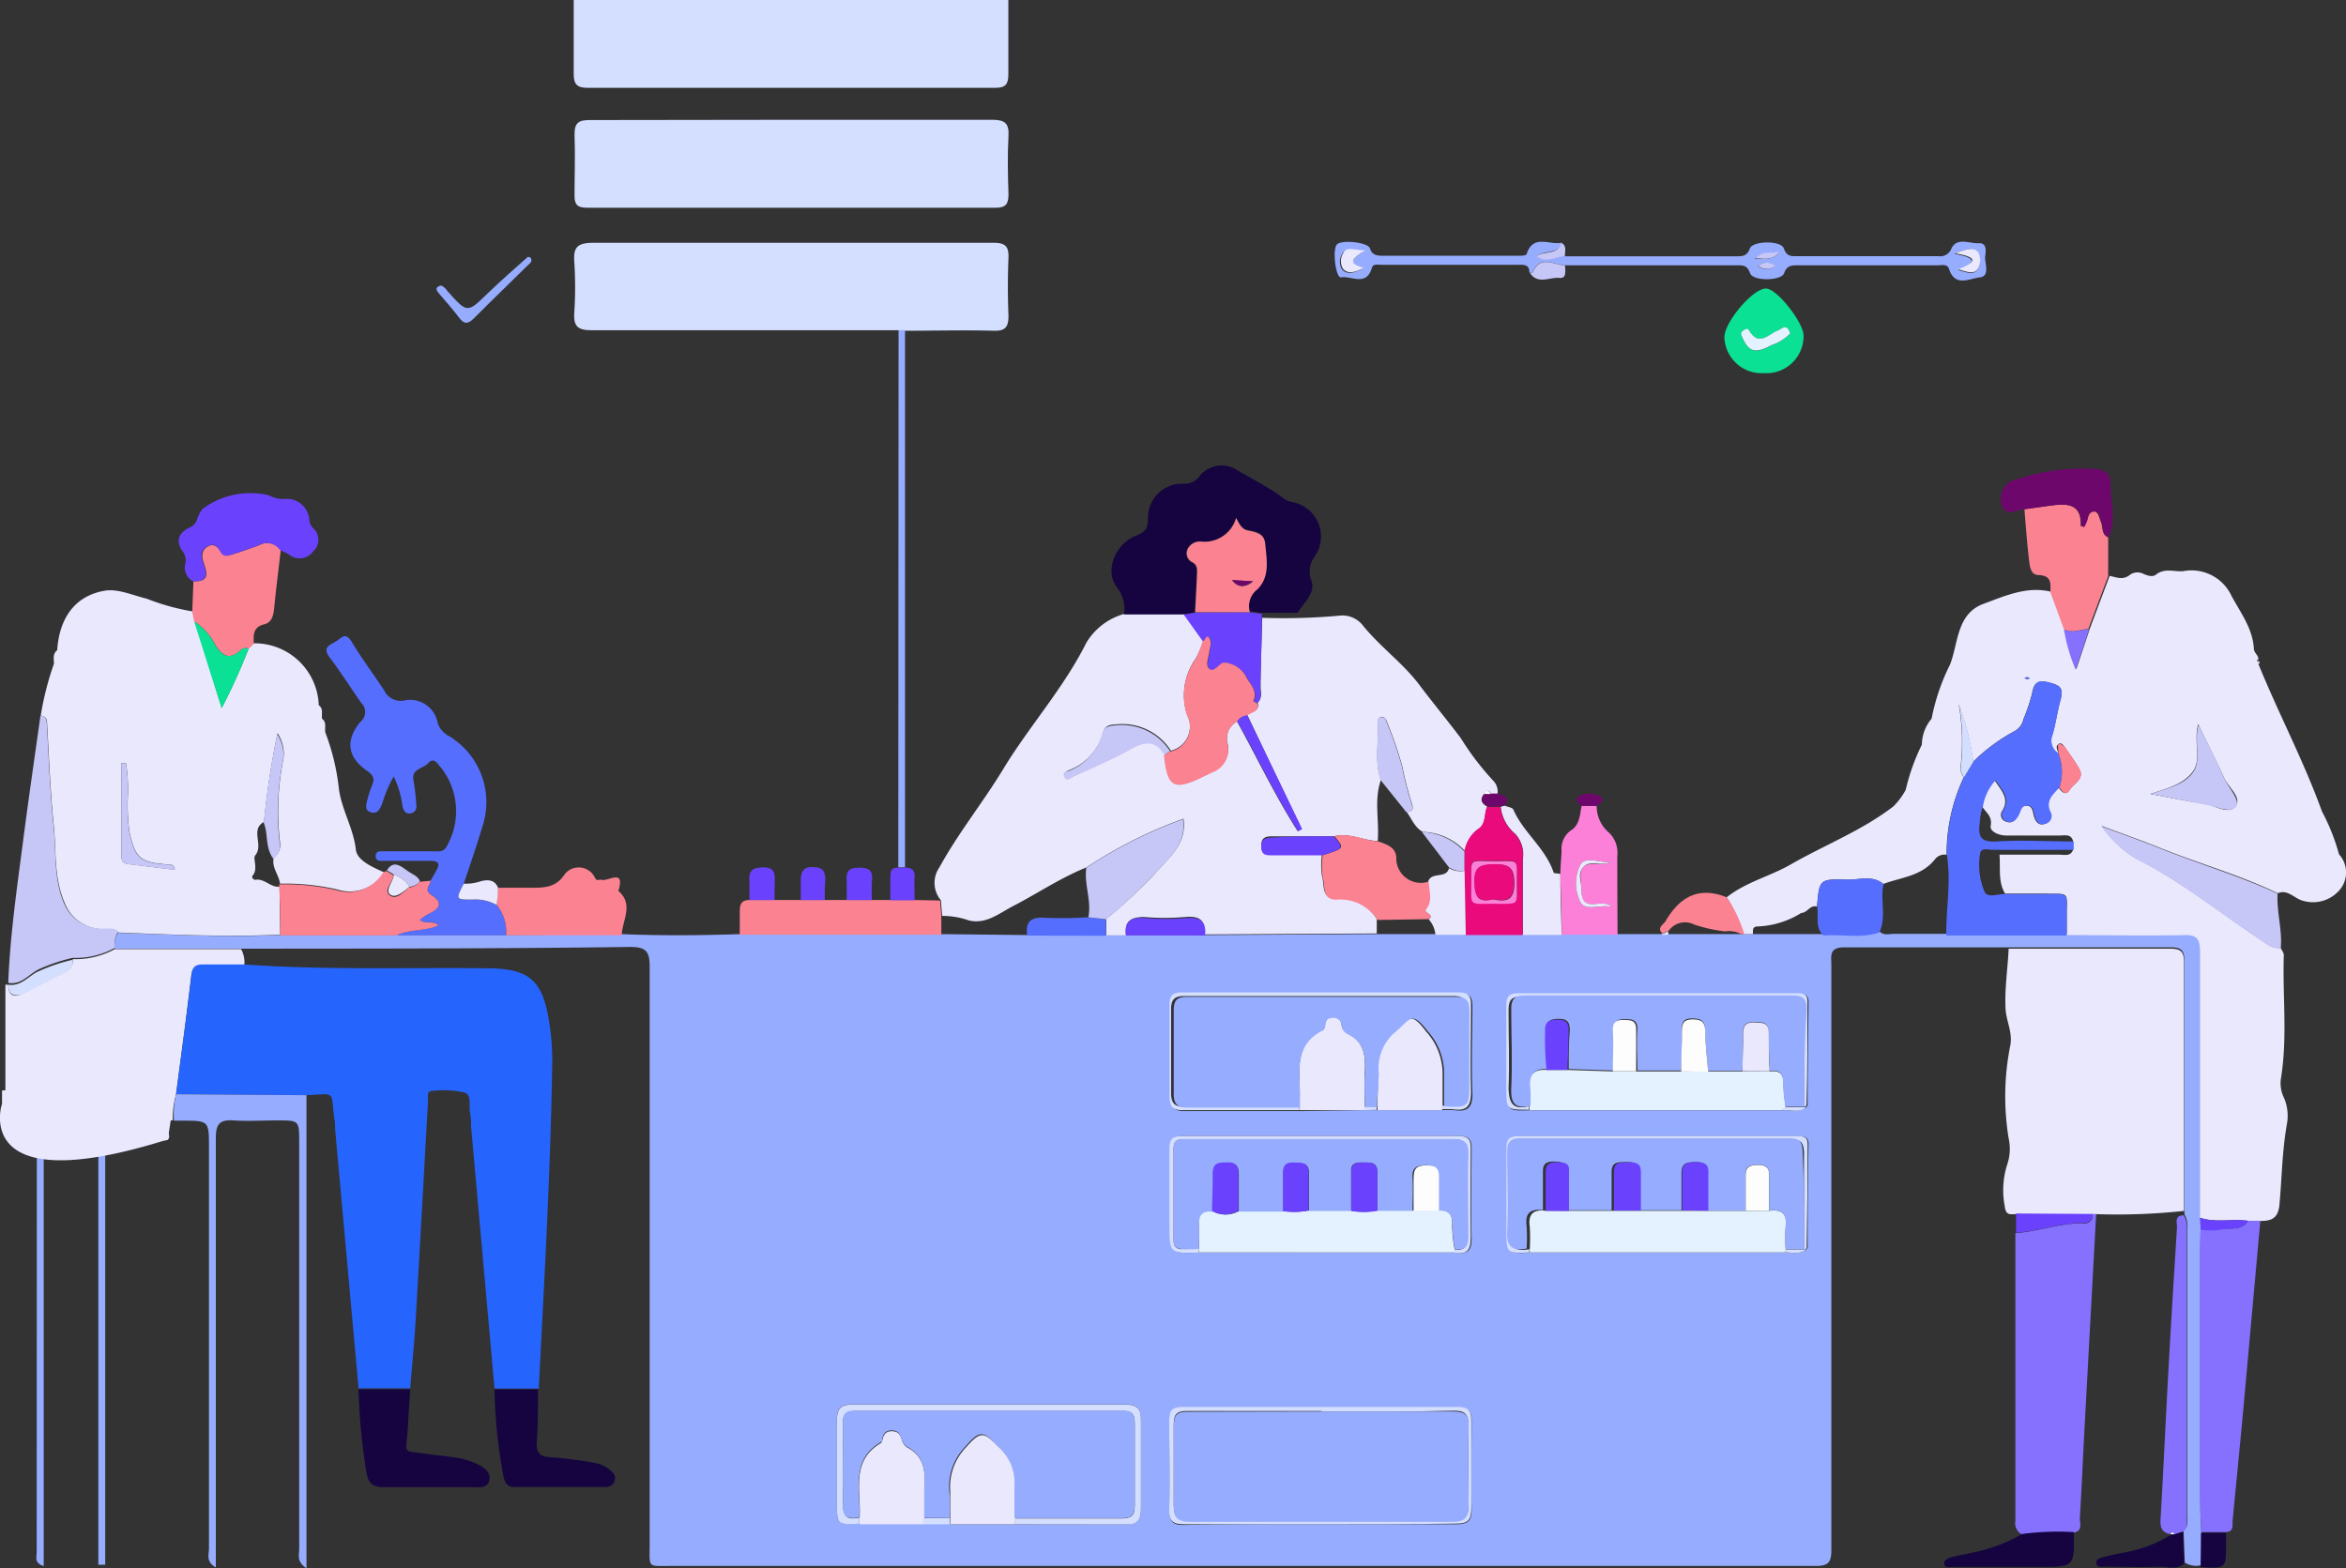 <svg xmlns="http://www.w3.org/2000/svg" viewBox="0 0 173.91 116.26"><rect x="0" y="0" width="173.91" height="116.26" fill="#333333" stroke="none"/><defs><style>.cls-1{fill:#d4defe;}.cls-2{fill:#eae8fd;}.cls-3{fill:#96acfe;}.cls-4{fill:#2664fe;}.cls-5{fill:#8571fe;}.cls-6{fill:#15043f;}.cls-7{fill:#556efe;}.cls-8{fill:#c6c6f7;}.cls-9{fill:#fb8291;}.cls-10{fill:#6a42fe;}.cls-11{fill:#fd80d8;}.cls-12{fill:#0be195;}.cls-13{fill:#6e076c;}.cls-14{fill:#e3f2fe;}.cls-15{fill:#ea0a7b;}.cls-16{fill:#fdfdfe;}</style></defs><title>Ativo 21</title><g id="Camada_2" data-name="Camada 2"><g id="Camada_6" data-name="Camada 6"><path class="cls-1" d="M74.75,0c0,1.84,0,3.67,0,5.51,0,.7-.19,1-.94,1H43.53c-.75,0-1-.28-1-1,0-1.84,0-3.67,0-5.51Z"/><path class="cls-2" d="M12.81,83.05a.45.45,0,0,0-.42.68c.44,1-.18.83-.75.75-1.17-.17-2.33.31-3.52.11-.08,0-.21.22-.32.33H7.29a4.54,4.54,0,0,0-4,0l-.51,0a1,1,0,0,0-1.26-.4c-1,.24-.94-.32-.87-1a4.22,4.22,0,0,0,.19-1.62.46.46,0,0,0-.44-.32V73H.61c0,.78.42,1,1.06.65,1.07-.51,2.11-1.1,3.19-1.61a.87.87,0,0,0,.53-.94,6,6,0,0,0,3.12-.74l9.36,0a2,2,0,0,1,.24,1.19c-1,0-2,0-3,0-.57,0-.85.11-.93.75-.35,3-.75,5.92-1.14,8.87A6.28,6.28,0,0,0,12.81,83.05Z"/><path class="cls-3" d="M17.87,70.33l-9.36,0a1.75,1.75,0,0,1,.24-1.18c4,.14,8,.34,12,.16l8.63,0h8.12l8.57-.06c2.92.12,5.83.1,8.75,0H69.73l6.42.07H82l1.47,0h5.86l12.79-.07h13.64l4.15,0,3.29,0,.52,0h5.35l.2,0,.69,0,5.21,0c1.38-.11,2.78.24,4.14-.22.32.35.74.2,1.11.2,1.3,0,2.6,0,3.9,0h8.92c2.91,0,5.83,0,8.74,0,.94,0,1.13.34,1.13,1.19,0,6.59,0,13.17,0,19.76l.06.89c0,.51-.06,1-.06,1.55q0,9,0,18.06c0,1,0,1.9.08,2.86s0,1.66,0,2.49a1.6,1.6,0,0,1-1.23-.19l-.09-2.38c.39-.3.27-.73.27-1.11,0-7.06,0-14.13,0-21.19a1.88,1.88,0,0,0-.21-1.16l0-.33c0-6.15,0-12.3,0-18.44,0-.79-.25-1-1-1-4,0-8,0-12,0s-8.15,0-12.23,0c-1.14,0-.94.68-.94,1.34q0,17.68,0,35.38c0,2.68,0,5.36,0,8,0,.9-.27,1.14-1.16,1.14-7,0-13.91,0-20.87,0h-64c-1.77,0-1.57.18-1.57-1.63q0-21.4,0-42.82c0-1.16-.32-1.44-1.47-1.44C37.06,70.33,27.46,70.32,17.87,70.33Zm116,22.35c0-.07.13-.13.13-.2q0-3.83.07-7.66c0-.58-.4-.59-.83-.59-6.87,0-13.74,0-20.61,0-.69,0-.9.25-.89.91,0,2,0,4.08,0,6.11,0,1.68,0,1.68,1.7,1.61h18.94C132.84,92.84,133.36,93,133.82,92.68Zm0-10.56c0-.07.13-.13.13-.19,0-2.56.05-5.11.07-7.67,0-.58-.41-.59-.83-.59-6.87,0-13.74,0-20.61,0-.68,0-.9.25-.89.91,0,2,0,4.08,0,6.11,0,1.67,0,1.67,1.69,1.62H132.1C132.68,82.26,133.28,82.51,133.82,82.12Zm-32.68.18h5.76a7.77,7.77,0,0,1,.84,0c1,.16,1.4-.21,1.36-1.3-.09-2.12,0-4.24,0-6.36,0-.67-.13-1-.91-1q-10.26,0-20.52,0c-.66,0-.92.2-.92.89,0,2.28,0,4.56,0,6.84,0,.76.28,1,1,1,2.87,0,5.75,0,8.63,0ZM70.44,113h4.77c2.76,0,5.51,0,8.26,0,.86,0,1.12-.33,1.11-1.14,0-2.19,0-4.39,0-6.58,0-.79-.23-1.16-1.09-1.16q-10.17,0-20.35,0c-.85,0-1.12.34-1.1,1.15,0,2,0,4.07,0,6.1,0,1.66,0,1.66,1.67,1.58h6.72Zm37.42-20.15c.92.19,1.26-.14,1.23-1.13-.07-2.19,0-4.38,0-6.58,0-.64-.18-.92-.88-.92q-10.29,0-20.58,0c-.69,0-.89.26-.88.92,0,1.87,0,3.75,0,5.62,0,2.17,0,2.17,2.17,2.1ZM97.87,113c3.36,0,6.72,0,10.08,0,.92,0,1.16-.29,1.14-1.17-.06-2.16,0-4.32,0-6.48,0-.76-.2-1-1-1q-10.2,0-20.4,0c-.74,0-1,.26-1,1,0,2.2.06,4.4,0,6.59,0,1,.35,1.13,1.2,1.11C91.24,113,94.56,113,97.87,113Z"/><path class="cls-2" d="M163.08,90.27c0-6.59,0-13.17,0-19.76,0-.85-.19-1.21-1.13-1.19-2.91.06-5.83,0-8.74,0,0-.48,0-1,0-1.44,0-1.8.25-1.61-1.57-1.63l-3,0c-.54-.89-.33-1.89-.42-2.89h4.46c.37,0,.82.15,1-.37v-.63c-.15-.56-.61-.42-1-.42-1.32,0-2.63,0-3.94,0-.6,0-1.25-.31-1.17-.72.14-.74-.39-1-.63-1.44a3.72,3.72,0,0,1,.93-1.92c.5.77,1.14,1.36.53,2.29a.52.52,0,0,0,.34.77c.42.15.65-.1.84-.45s.2-.77.67-.74.43.5.54.83.32.67.77.52a.59.59,0,0,0,.4-.86c-.41-.86.16-1.31.65-1.83.22.33.54.63.82.16s1.15-.79.68-1.59c-.3-.52-.65-1-1-1.5-.13-.19-.31-.48-.54-.28s0,.44,0,.68a1.12,1.12,0,0,1-.44-1.35c.26-.83.36-1.71.59-2.55s.15-1.11-.71-1.33-1.21-.15-1.37.76A12.72,12.72,0,0,1,150,53.3a1.33,1.33,0,0,1-.68.91,13.26,13.26,0,0,0-3.05,2.26,19.36,19.36,0,0,0-1.07-4.27,16,16,0,0,1,.12,4.79c0,.22.16.44.24.66a13.29,13.29,0,0,0-1.26,5.72.88.88,0,0,0-.85.32c-1,1.27-2.5,1.34-3.84,1.84-.84-.69-1.83-.28-2.74-.32-2-.06-2,0-2.18,2-.51-.16-.71.47-1.16.47l-.1-.05.1.05a6.57,6.57,0,0,1-3.2,1c-.48,0-.36.31-.39.57l-.69,0A10.47,10.47,0,0,0,128,66.52c1.42-1.13,3.2-1.55,4.72-2.42,2.54-1.46,5.3-2.52,7.64-4.32a5.39,5.39,0,0,0,.91-1.22l.1,0-.1,0a15.47,15.47,0,0,1,1.2-3.36l.1,0-.1,0a3,3,0,0,1,.72-1.92l.1,0-.1,0a15.52,15.52,0,0,1,1.36-4c.63-1.57.47-3.78,2.5-4.52,1.6-.59,3.22-1.33,5-.89l1,2.73a13.06,13.06,0,0,0,.87,3l1-3,1.47-3.91c.53.11,1,.36,1.56-.12a1,1,0,0,1,1,0c.3.11.64.24.91,0,.65-.48,1.35-.16,2-.23a3.27,3.27,0,0,1,3.57,1.85c.67,1.24,1.56,2.4,1.65,3.88,0,.36.39.51.32.85h0s-.1,0-.09.06a1.42,1.42,0,0,0,.08.18h0c1.5,3.7,3.38,7.23,4.74,11a15,15,0,0,1,1.26,3.17l-.06.1.06-.1a2,2,0,0,1,0,2.7,2.6,2.6,0,0,1-2.69.74c-.62-.16-1.11-.87-1.85-.55-2.76-1.34-5.72-2.16-8.56-3.3-1.48-.6-3-1.13-4.49-1.69a8.37,8.37,0,0,0,2.49,2.38c3.46,1.72,6.41,4.17,9.61,6.26a1.7,1.7,0,0,0,1.18.42c.07.17.23.35.22.52-.1,3,.28,6-.2,9.06a2.42,2.42,0,0,0,.16,1.4,3.35,3.35,0,0,1,.28,2c-.36,2-.38,4-.56,6-.08,1-.55,1.26-1.41,1.24h-.9C165.47,90.33,164.25,90.67,163.08,90.27ZM159.4,58.86c1.34.25,2.67.52,4,.73.79.12,1.82.83,2.32.19s-.51-1.39-.84-2.1c-.58-1.27-1.22-2.51-1.93-4-.36,1.35.3,2.65-.44,3.58S160.59,58.46,159.4,58.86Zm-8.93-8.57a.88.88,0,0,0-.2-.09.82.82,0,0,0-.19.06.66.66,0,0,0,.19.09A1.08,1.08,0,0,0,150.47,50.29Z"/><path class="cls-2" d="M83.47,69.34l-1.47,0c0-.4,0-.8,0-1.21a37.85,37.85,0,0,0,3.53-3.27c1-1.19,2.49-2.24,2.2-4.16l.1-.1-.11.1a33.44,33.44,0,0,0-7.17,3.6c-1.9.76-3.6,1.91-5.41,2.85-1.06.54-2,1.38-3.3,1.09a5.91,5.91,0,0,0-2-.34l-.09-1.16a2,2,0,0,1-.11-2.44c1.39-2.54,3.22-4.8,4.72-7.27,1.94-3.2,4.48-6,6.17-9.38a4.77,4.77,0,0,1,2.85-2.15l4.4,0,1.43,2a8.9,8.9,0,0,1-.56,1.31,4.64,4.64,0,0,0-.64,4.2,1.85,1.85,0,0,1-1.21,2.64,4.26,4.26,0,0,0-4.14-1.94c-.45,0-.78.14-.89.62a4.12,4.12,0,0,1-2.41,2.72c-.21.11-.52.15-.41.46s.48.12.68,0c1.38-.63,2.77-1.22,4.09-1.95,1-.57,1.9-.9,2.65.33.24,2.33.73,2.64,2.71,1.7l.86-.42A1.78,1.78,0,0,0,91,55.12a1.43,1.43,0,0,1,.7-1.64c1.5,2.72,2.83,5.53,4.5,8.14l.3-.16L92.46,53c.3-.27.94-.25.77-.91.38-.35.21-.82.22-1.23,0-1.68.08-3.37.12-5.06a45.59,45.59,0,0,0,5.72-.16,1.92,1.92,0,0,1,1.71.69c1.31,1.64,3.07,2.87,4.29,4.54,1,1.32,2,2.53,3,3.85a20.32,20.32,0,0,0,2.39,3.14,1.16,1.16,0,0,1,.33,1h-.47c-.18-.33-.35-.29-.52,0-.35.41-.19.71.23.94-.24.53-.07,1.29-.63,1.63a2.52,2.52,0,0,0-1,1.68,4.43,4.43,0,0,0-3.15-1.44c-.59-.32-.81-.95-1.18-1.46.57-.07.45-.4.33-.78a24.3,24.3,0,0,1-.67-2.64,29.94,29.94,0,0,0-1.13-3.26c-.07-.2-.18-.39-.39-.39s-.31.22-.29.42c.1,1.42-.27,2.86.23,4.26-.53,1.49-.11,3-.24,4.53C101,62.3,100,61.71,98.87,62c-1.51,0-3,0-4.55,0-.51,0-.83.09-.82.72s.36.6.79.6c1.24,0,2.48,0,3.71,0a5.57,5.57,0,0,0,0,1.64c.21.6-.09,1.63,1,1.66a3.23,3.23,0,0,1,3.06,1.5v1.08l-12.79.07c.12-1.06-.36-1.38-1.39-1.29a17.83,17.83,0,0,1-3.1,0C83.82,68,83.34,68.29,83.47,69.34Z"/><path class="cls-4" d="M13.06,81.12c.39-3,.79-5.91,1.14-8.87.08-.64.36-.77.93-.75,1,0,2,0,3,0,5.94.42,11.9.22,17.85.28,3.29,0,4.26.86,4.75,4.11a17.86,17.86,0,0,1,.21,2.74c-.12,8.11-.59,16.21-1,24.31H36.66L34.92,83.5a4.94,4.94,0,0,0-.07-1c-.13-.52.16-1.33-.43-1.51a7.19,7.19,0,0,0-2.37-.12c-.46,0-.3.49-.32.77-.31,5.43-.6,10.85-.92,16.28-.1,1.67-.27,3.33-.4,5H26.58L24.84,83.68c0-.24,0-.48-.05-.72-.3-2.11.21-1.88-2.07-1.77Z"/><path class="cls-2" d="M20.77,69.29c-4,.18-8,0-12-.16-.27-.34-.65-.24-1-.25a3.06,3.06,0,0,1-3-2C4,65.06,4.17,63.17,4,61.33c-.27-2.56-.36-5.14-.51-7.71,0-.32-.12-.54-.47-.57A22.1,22.1,0,0,1,4,49.2l.1,0-.1,0c0-.33-.12-.71.24-1l.1,0-.1,0c.16-2.35,1.28-4,3.47-4.4,1-.19,2.11.33,3.16.58a16.76,16.76,0,0,0,3.43.95c.05.23.09.46.14.69l2,6.45a44.33,44.33,0,0,0,2-4.42l.37-.36a4.76,4.76,0,0,1,4.82,4.59l-.06.1.06-.1c.35.25.2.63.24,1l-.06.1.06-.1c.35.25.2.63.24,1l-.06.1.06-.1a16.83,16.83,0,0,1,1,4.08h0c.17,1.6,1.09,3,1.27,4.63.09.8,1.24,1.3,2.1,1.68A3,3,0,0,1,25,65.94a17.2,17.2,0,0,0-4.24-.43c-.08-.65-.63-1.19-.47-1.91a1.21,1.21,0,0,0,.47-1.15,19.68,19.68,0,0,1,.21-6,2.66,2.66,0,0,0-.4-2.09,63,63,0,0,0-1,6.57c-1.05.57,0,1.72-.65,2.48-.2.23.24,1-.19,1.5-.11.12.05.34.22.31.68-.1,1.11.59,1.77.51ZM9.34,56.57H9v6.9c0,.32.12.54.47.58l3.49.43c-.09-.48-.38-.38-.59-.4-2-.17-2.32-.45-2.77-2.38a14.85,14.85,0,0,1-.13-2.49A12.34,12.34,0,0,0,9.34,56.57Z"/><path class="cls-2" d="M148.9,70.33c4,0,8,0,12,0,.78,0,1,.24,1,1,0,6.14,0,12.29,0,18.44a46.81,46.81,0,0,1-6.48.24l-.26,0-5.74,0c-.41,0-.73.12-.81-.61a6.21,6.21,0,0,1,.21-3.14,3.61,3.61,0,0,0,.08-1.88,19.28,19.28,0,0,1,.12-6.86c.2-1-.32-1.85-.35-2.79C148.6,73.25,148.84,71.8,148.9,70.33Z"/><path class="cls-1" d="M58.8,8.88c4.91,0,9.83,0,14.74,0,.93,0,1.28.24,1.22,1.21-.08,1.43-.05,2.88,0,4.31,0,.71-.19,1-.94,1q-15.15,0-30.32,0c-.66,0-.92-.21-.91-.9,0-1.51.06-3,0-4.55,0-.89.35-1.05,1.13-1.05C48.74,8.9,53.77,8.88,58.8,8.88Z"/><path class="cls-1" d="M66.61,24.48c-7.59,0-15.18,0-22.77,0-1,0-1.33-.28-1.27-1.28a28.79,28.79,0,0,0,0-3.83C42.5,18.31,42.82,18,44,18,51,18,58,18,65.05,18c2.87,0,5.75,0,8.62,0,.85,0,1.12.27,1.09,1.1-.06,1.44-.06,2.88,0,4.31,0,.83-.23,1.13-1.08,1.11-2.2-.06-4.4,0-6.59,0Z"/><path class="cls-5" d="M155.13,90l.26,0-.9,16.56c-.1,2-.19,4-.31,6,0,.38.23.93-.45,1.06a20.35,20.35,0,0,0-3.82.14.92.92,0,0,1-.51-1q0-10.67,0-21.34c1.7-.12,3.32-.75,5-.73A.61.61,0,0,0,155.13,90Z"/><path class="cls-6" d="M87.72,45.55l-4.4,0a2.53,2.53,0,0,0-.52-2c-.92-1.2-.18-3.18,1.41-3.84.65-.26.88-.5.89-1.22a2.53,2.53,0,0,1,2.66-2.63,1.39,1.39,0,0,0,1.12-.5,2.09,2.09,0,0,1,2.6-.64c1.18.7,2.41,1.31,3.53,2.11a1.63,1.63,0,0,0,.67.37,2.6,2.6,0,0,1,1.82,4A1.86,1.86,0,0,0,97.2,43c.38.94-.54,1.65-1,2.43h0l-2.66,0-.89-.12a1.58,1.58,0,0,1,.53-1.65c1-.93.7-2.2.59-3.39-.08-.85-.75-.89-1.36-1-.37-.1-.56-.45-.79-.91A2.44,2.44,0,0,1,89,40.15a1,1,0,0,0-1,.55.74.74,0,0,0,.38,1c.39.24.32.59.31.95,0,.91-.09,1.82-.14,2.74Z"/><path class="cls-7" d="M37.52,69.33H29.4c1-.47,2.09-.28,3.1-.74-.4-.44-.95,0-1.38-.41a5.06,5.06,0,0,1,.62-.43c.81-.34,1.16-.83.26-1.4-.63-.4-.05-.72-.08-1.07.16-.27.32-.55.47-.83.26-.49,0-.63-.44-.63-1.15,0-2.31,0-3.47,0-.28,0-.62.05-.63-.35s.35-.36.62-.36h3.72c.3,0,.61.07.86-.26a5.22,5.22,0,0,0-.35-5.93c-.24-.25-.51-.83-.94-.36s-1.31.41-1.1,1.35a14.91,14.91,0,0,1,.2,1.78.51.51,0,0,1-.45.61c-.34.05-.47-.19-.57-.49a7.2,7.2,0,0,0-.65-2.25,9.16,9.16,0,0,0-.85,2c-.16.36-.32.81-.84.66s-.34-.62-.25-1a8.83,8.83,0,0,1,.33-1c.21-.48.1-.75-.36-1.07-1.46-1-1.65-2.26-.5-3.64a.93.93,0,0,0,.06-1.4C26,51,25.26,49.82,24.44,48.74c-.48-.64-.18-.85.36-1.13s.77-.85,1.29,0c.74,1.23,1.61,2.38,2.4,3.59a1.35,1.35,0,0,0,1.44.74,2.07,2.07,0,0,1,2.52,1.68,1.7,1.7,0,0,0,.82.94,5.72,5.72,0,0,1,2.48,6.75c-.42,1.42-.91,2.81-1.37,4.21-.61,1.17-.61,1.19.65,1.18a3.19,3.19,0,0,1,1.79.4A3.18,3.18,0,0,1,37.52,69.33Z"/><path class="cls-5" d="M166.66,90.5h.9q-.63,7-1.27,14.06c-.25,2.74-.53,5.48-.79,8.22,0,.33.07.77-.48.8l-1.86,0c0-1-.08-1.91-.08-2.86q0-9,0-18.06c0-.52,0-1,.06-1.55a5.2,5.2,0,0,0,1.42,0C165.27,91,166.15,91.3,166.66,90.5Z"/><path class="cls-8" d="M3,53.05c.35,0,.45.25.47.57.15,2.57.24,5.15.51,7.71.19,1.84,0,3.73.72,5.51a3.06,3.06,0,0,0,3.05,2c.35,0,.73-.09,1,.25a1.75,1.75,0,0,0-.24,1.18,6,6,0,0,1-3.12.74,13.12,13.12,0,0,0-2.52.85c-.73.36-1.3,1.19-2.26,1h0c.14-3.45.62-6.86,1.07-10.27C2.08,59.47,2.55,56.26,3,53.05Z"/><path class="cls-3" d="M13.06,81.12l9.66.07v35.07c-.76-.5-.54-1-.54-1.43q0-15.06,0-30.12c0-1.65,0-1.65-1.63-1.65-1.08,0-2.16.07-3.24,0S16,83.37,16,84.41c0,8.56,0,17.12,0,25.68v6.11c-.76-.42-.51-1-.51-1.36q0-14.88,0-29.76c0-2,0-2-2-2h-.6A6.28,6.28,0,0,1,13.06,81.12Z"/><path class="cls-3" d="M116,19l12.72,0c.44,0,.79,0,1-.58s2.31-.61,2.52,0,.56.57,1,.57h10.43a.9.9,0,0,0,1-.59c.42-.83,1.35-.33,2-.37s.54.6.49,1,.39,1.45-.38,1.53-1.86.76-2.3-.63c-.13-.39-.55-.26-.85-.26H133.26c-.44,0-.8,0-1,.58s-2.31.62-2.53,0-.55-.58-1-.58l-12.72,0c-.86-.06-1.88-.79-2.42.55a1.26,1.26,0,0,1-.22-.06c0-.6-.49-.53-.88-.53H102.44c-.27,0-.66-.09-.74.22-.41,1.42-1.52.58-2.29.71-.39.07-.66-2.07-.3-2.44s2.32-.16,2.45.3.49.54.9.54h10.05c.23,0,.63,0,.66-.13.49-1.51,1.72-.63,2.6-.84-.26.9-1.25.52-1.86,1C114.71,19.5,115.36,18.91,116,19Zm-14.82-.38c-.88,0-1.41-.33-1.69.22a1.11,1.11,0,0,0,0,1.14c.35.38.83.3,1.54-.07C99.79,19.5,100.31,19.1,101.21,18.57Zm43.73.21c2,.34,1.2.78.25,1.18.68.22,1.2.41,1.48-.09a1.3,1.3,0,0,0,0-1.14C146.37,18.29,145.85,18.44,144.94,18.78Zm-13-.11c-.74.14-1.22-.15-1.83.49C130.79,19.14,131.27,19.39,131.94,18.67Zm-1.61,1a1.05,1.05,0,0,0,1.29,0A1,1,0,0,0,130.33,19.71Z"/><path class="cls-9" d="M153,46.65l-1-2.73c0-.62.13-1.26-.89-1.29-.62,0-.65-.74-.71-1.22-.15-1.22-.22-2.44-.33-3.66l2-.28c1.17-.15,2.24-.13,2.17,1.51,0,0,.14,0,.25.08.06-.14.13-.27.19-.41s.15-.71.52-.73.41.5.55.8,0,.91.53,1.11c0,1,0,1.93,0,2.89l-1.47,3.91C154.24,46.65,153.61,47,153,46.65Z"/><path class="cls-9" d="M31.92,65.29c0,.35-.55.67.08,1.07.9.57.55,1.06-.26,1.4a5.06,5.06,0,0,0-.62.43c.43.38,1,0,1.38.41-1,.46-2.15.27-3.1.74l-8.63,0c0-1.18,0-2.36-.07-3.54l0-.24a17.2,17.2,0,0,1,4.24.43,3,3,0,0,0,3.46-1.31l.24-.11.51.31c0,.53-.76,1.1-.26,1.49s1-.25,1.43-.58a1.07,1.07,0,0,0,.77-.42Z"/><path class="cls-6" d="M26.58,103h3.83c-.07,1-.13,2-.19,3-.13,1.86-.43,1.51,1.38,1.78.79.11,1.59.17,2.37.31a5.46,5.46,0,0,1,1.37.43c.5.24,1.08.59.93,1.23s-.83.49-1.33.5c-2.15,0-4.31,0-6.47,0-.78,0-1.18-.27-1.3-1.06A45.82,45.82,0,0,1,26.58,103Z"/><path class="cls-9" d="M69.69,66.76l.09,1.16c0,.46,0,.91,0,1.37H54.84c0-.6,0-1.19,0-1.78s.21-.79.74-.79H67.8Z"/><path class="cls-9" d="M18.81,47.73l-.37.36a.56.56,0,0,0-.65.16c-.76.65-1.24.43-1.78-.35a4.7,4.7,0,0,0-1.62-1.84c-.05-.23-.09-.46-.14-.69l.09-2.28c1.24.06,1-.65.75-1.4-.15-.44-.17-.88.29-1.16s.76,0,1,.38.62.26.94.16c.64-.2,1.28-.42,1.91-.66a1.2,1.2,0,0,1,1.58.38c-.16,1.44-.35,2.89-.49,4.34-.05.51-.19,1-.68,1.14C18.71,46.48,18.8,47.1,18.81,47.73Z"/><path class="cls-10" d="M20.77,40.79a1.2,1.2,0,0,0-1.58-.38c-.63.24-1.27.46-1.91.66-.32.1-.67.31-.94-.16s-.47-.68-1-.38-.44.72-.29,1.16c.25.75.49,1.46-.75,1.4a1.16,1.16,0,0,1-.58-1.22,1.14,1.14,0,0,0-.12-.91c-.64-.85-.37-1.49.54-1.89a.94.94,0,0,0,.49-.63,2.19,2.19,0,0,1,.4-.72,5.92,5.92,0,0,1,4.91-1A2.25,2.25,0,0,0,21,37a1.68,1.68,0,0,1,1.93,1.54,1,1,0,0,0,.29.62,1.15,1.15,0,0,1,0,1.71,1.23,1.23,0,0,1-1.71.3C21.29,41,21,40.9,20.77,40.79Z"/><path class="cls-9" d="M37.52,69.33a3.18,3.18,0,0,0-.7-2.24c0-.43.07-.85.1-1.28l2.26,0c1,0,2,.07,2.68-1a1.33,1.33,0,0,1,2.25.27c.13.28.31.1.47.14.49.16,1.79-.89,1.26.83,1.17,1,.28,2.18.25,3.28Z"/><path class="cls-6" d="M36.66,103h3.22c0,1.28,0,2.56-.08,3.83-.08.93.25,1.17,1.11,1.21a27.41,27.41,0,0,1,3,.38,2.59,2.59,0,0,1,1.31.55c.25.22.47.45.34.82a.65.65,0,0,1-.65.45c-2.28,0-4.55,0-6.83,0-.55,0-.71-.46-.78-.92A38,38,0,0,1,36.66,103Z"/><path class="cls-11" d="M119.91,69.29l-4.14,0c0-1.51-.07-3-.1-4.52,0-.56.07-1.12.09-1.68a1.67,1.67,0,0,1,.71-1.54c.65-.42.64-1.16.78-1.81l1.11,0a2.58,2.58,0,0,0,.93,2,2.08,2.08,0,0,1,.6,1.74C119.89,65.41,119.9,67.35,119.91,69.29Zm-.52-5.4c-.77.11-1.84-.46-2.24.21a3.1,3.1,0,0,0,0,2.77c.38.72,1.44.16,2.32.36-.72-.74-2.27.59-2.23-1.23,0-.59-.26-1.31.15-1.74S118.74,64.26,119.39,63.89Z"/><path class="cls-8" d="M169.07,70.32a1.7,1.7,0,0,1-1.18-.42c-3.2-2.09-6.15-4.54-9.61-6.26a8.37,8.37,0,0,1-2.49-2.38c1.5.56,3,1.09,4.49,1.69,2.84,1.14,5.8,2,8.56,3.3C168.76,67.61,169.21,69,169.07,70.32Z"/><path class="cls-5" d="M161.89,90.09a1.88,1.88,0,0,1,.21,1.16c0,7.06,0,14.13,0,21.19,0,.38.12.81-.27,1.11l-.61.19c-.12-.1-.25-.27-.29,0h0c-.61-.1-.81-.43-.77-1.07.22-3.71.38-7.42.59-11.12.19-3.51.41-7,.63-10.52C161.41,90.68,161.14,90.11,161.89,90.09Z"/><path class="cls-12" d="M130.77,27.66A2.76,2.76,0,0,1,127.83,25c0-1.12,2.13-3.64,3.09-3.61.79,0,2.76,2.49,2.78,3.48A2.75,2.75,0,0,1,130.77,27.66Zm1.94-2.94c-.06-.13-.08-.26-.16-.33-.28-.29-.5,0-.73.11-.72.27-1.43,1.25-2.16,0-.1-.17-.29-.09-.42,0s-.18.29-.09.5c.47,1.1,1,1.26,2.18.59A3.46,3.46,0,0,0,132.71,24.72Z"/><path class="cls-13" d="M156.31,39.83c-.54-.2-.35-.75-.53-1.11s-.07-.81-.55-.8-.4.44-.52.73-.13.27-.19.41c-.11,0-.25-.06-.25-.08.07-1.64-1-1.66-2.17-1.51l-2,.28c-.6,0-1.43.68-1.72-.35a1.49,1.49,0,0,1,1.21-1.89,15.32,15.32,0,0,1,5.75-.74c.71.06,1.12.35,1.11,1.09C156.44,37.18,156.9,38.52,156.31,39.83Z"/><path class="cls-10" d="M92.65,45.39l.89.12,0,.32c0,1.69-.07,3.38-.12,5.06,0,.41.16.88-.22,1.23L92.94,52c.37-.78-.3-1.31-.56-1.86a2,2,0,0,0-1.59-1c-.35,0-.74.75-1.1.47s0-.92,0-1.41c0-.23.13-.49.06-.7-.23-.69-.38,0-.57.06l-1.43-2,.88-.15Z"/><path class="cls-2" d="M115.67,64.79c0,1.5.06,3,.1,4.52h-2.88c0-1.87,0-3.74,0-5.61a2.25,2.25,0,0,0-.57-1.89,3,3,0,0,1-1.07-2l.3-.08c.21.09.56.13.63.28.76,1.73,2.41,2.88,3,4.7C115.28,64.75,115.53,64.75,115.67,64.79Z"/><path class="cls-3" d="M66.61,24.48h.48V64.3l-.5,0Q66.6,44.4,66.61,24.48Z"/><path class="cls-6" d="M149.91,113.72a20.35,20.35,0,0,1,3.82-.14c.05,2.58.05,2.58-2.54,2.58h-6.45c-.21,0-.53.1-.61-.19s.26-.46.5-.52c.81-.21,1.64-.33,2.44-.55A12.14,12.14,0,0,0,149.91,113.72Z"/><path class="cls-3" d="M7.29,84.91H7.8V116H7.29Z"/><path class="cls-3" d="M2.73,84.9l.51,0v31.2c-.73-.23-.52-.7-.52-1Q2.72,100,2.73,84.9Z"/><path class="cls-9" d="M128,66.52a10.47,10.47,0,0,1,1.31,2.74l-.2,0a2,2,0,0,0-1.23-.21,11.38,11.38,0,0,1-2.29-.51,1.48,1.48,0,0,0-1.88.45l-.47.22c-.42-.41,0-.62.21-.89C124.45,66.59,125.84,65.65,128,66.52Z"/><path class="cls-6" d="M161.21,113.74l.61-.19.09,2.38c-.59.48-1.28.19-1.92.21-1.34.06-2.69,0-4,0-.22,0-.54.09-.58-.24s.24-.39.46-.45c.46-.13.92-.22,1.39-.32a10.13,10.13,0,0,0,3.72-1.37h0Z"/><path class="cls-3" d="M39.33,19.1c.19.31-.08.44-.23.59-1.31,1.3-2.64,2.57-3.93,3.87-.42.42-.72.55-1.13,0s-1-1.23-1.53-1.84c-.14-.17-.25-.36,0-.49s.3,0,.43.09.16.18.24.27c1.47,1.65,1.46,1.63,3,.13.95-.91,1.94-1.78,2.92-2.65C39.15,19,39.26,19.08,39.33,19.1Z"/><path class="cls-10" d="M155.13,90a.61.61,0,0,1-.68.66c-1.72,0-3.34.61-5,.73l0-1.43Z"/><path class="cls-6" d="M163.16,113.63l1.86,0c0,.27,0,.55,0,.82,0,1.83,0,1.83-1.89,1.72C163.15,115.29,163.15,114.46,163.16,113.63Z"/><path class="cls-10" d="M57.42,66.72H55.56c0-.43,0-.87,0-1.3-.07-.75.09-1.11,1-1.12s.89.5.87,1.12C57.41,65.85,57.42,66.28,57.42,66.72Z"/><path class="cls-10" d="M66.59,64.32l.5,0c.42,0,.75.12.71.67s0,1.17,0,1.75H66c0-.54,0-1.09,0-1.64S66.07,64.31,66.59,64.32Z"/><path class="cls-10" d="M64.63,66.72H62.77c0-.44,0-.88,0-1.31-.05-.69,0-1.09.93-1.09s1,.39.93,1.09C64.6,65.84,64.63,66.28,64.63,66.72Z"/><path class="cls-10" d="M61.15,66.72H59.36c0-.48,0-1,0-1.44s.07-1,.82-1,1,.2,1,1A11.55,11.55,0,0,0,61.15,66.72Z"/><path class="cls-2" d="M36.92,65.81c0,.43-.06.85-.1,1.28a3.19,3.19,0,0,0-1.79-.4c-1.26,0-1.26,0-.65-1.18a3.55,3.55,0,0,0,1.29-.19C36.17,65.2,36.68,65.21,36.92,65.81Z"/><path class="cls-8" d="M113.38,20.17a1.26,1.26,0,0,0,.22.06c.54-1.34,1.56-.61,2.42-.55,0,.36.15,1-.43.92C114.85,20.54,113.94,21.14,113.38,20.17Z"/><path class="cls-13" d="M111.58,59.69l-.3.08-1,0c-.42-.23-.58-.53-.23-.94l.52,0H111C111.45,59,111.93,59,111.58,59.69Z"/><path class="cls-13" d="M118.36,59.74l-1.11,0c-.3-.19-.56-.52-.18-.73a1.72,1.72,0,0,1,1.5,0C119,59.25,118.69,59.58,118.36,59.74Z"/><path class="cls-8" d="M31.13,65.32a1.07,1.07,0,0,1-.77.42,2.21,2.21,0,0,0-1.17-.91l-.51-.31c.48-.76,1-.34,1.47,0S30.93,64.9,31.13,65.32Z"/><path class="cls-8" d="M116,19c-.67,0-1.32.55-2.12,0,.61-.44,1.6-.06,1.86-1C116.18,18.24,116,18.63,116,19Z"/><path class="cls-2" d="M123.2,69.26l.47-.22c0,.09,0,.18,0,.26l-.52,0Z"/><path class="cls-2" d="M167.39,49c.16.08.17.16,0,.24h0a1.93,1.93,0,0,0,0-.24Z"/><polygon class="cls-10" points="96.2 45.46 96.25 45.45 96.24 45.53 96.2 45.46"/><path class="cls-2" d="M25.07,58.32l.05-.1-.05.1Z"/><path class="cls-1" d="M.61,73c1,.14,1.53-.69,2.26-1a13.12,13.12,0,0,1,2.52-.85.87.87,0,0,1-.53.94c-1.08.51-2.12,1.1-3.19,1.61C1,73.91.62,73.73.61,73Z"/><path class="cls-7" d="M144.32,63.37a13.29,13.29,0,0,1,1.26-5.72l.71-1.18a13.26,13.26,0,0,1,3.05-2.26,1.33,1.33,0,0,0,.68-.91,12.72,12.72,0,0,0,.64-1.92c.16-.91.53-1,1.37-.76s.92.61.71,1.33-.33,1.72-.59,2.55a1.1,1.1,0,0,0,.44,1.34,3.76,3.76,0,0,1,.08,2.54c-.49.52-1.06,1-.65,1.83a.59.59,0,0,1-.4.86c-.45.15-.65-.15-.77-.52s-.07-.79-.54-.83-.5.45-.67.74-.42.6-.84.45a.52.52,0,0,1-.34-.77c.61-.93,0-1.52-.53-2.29a3.72,3.72,0,0,0-.93,1.92,4.2,4.2,0,0,0-.24,1.27c-.14,1,.1,1.41,1.24,1.34,1.9-.12,3.81,0,5.72,0V63c-2,0-4,0-6,0-.33,0-.84-.19-.93.26a5.07,5.07,0,0,0,.31,2.81c.21.55,1,.19,1.53.21l3,0c1.82,0,1.55-.17,1.57,1.63,0,.48,0,1,0,1.44h-8.92C144.25,67.36,144.65,65.36,144.32,63.37Z"/><path class="cls-14" d="M132.34,92.85H113.4l0-.24a13.29,13.29,0,0,0,0-1.67c-.14-1,.33-1.29,1.21-1.18h1.7l3.36,0h5.06l1.88,0h4.56c.92-.12,1.33.21,1.21,1.19a11.64,11.64,0,0,0,0,1.67A1.79,1.79,0,0,0,132.34,92.85Z"/><path class="cls-14" d="M107.86,92.85h-19l0-.27a17,17,0,0,0,0-1.89c-.06-.76.3-1,1-.92a2,2,0,0,0,2,0l3.31,0A5.44,5.44,0,0,0,97,89.74l3.13,0a5.22,5.22,0,0,0,1.93,0h4.51c.82-.08,1.13.27,1.08,1.1a9.64,9.64,0,0,0,.18,1.76C107.87,92.71,107.86,92.78,107.86,92.85Z"/><path class="cls-14" d="M132.1,82.3H113.39c0-.09,0-.18,0-.27a9.47,9.47,0,0,0,0-1.19c-.13-1,.15-1.61,1.29-1.52h1.55l3.36.11h7.07l2.54,0h2c.6-.07,1,.07,1,.8a14.79,14.79,0,0,0,.18,1.87Z"/><path class="cls-2" d="M106.9,82.3h-4.79l0-.25c0-.8.07-1.6,0-2.39a3.5,3.5,0,0,1,1.31-3.2c1-.86,1.12-1.58,2.29,0a4.68,4.68,0,0,1,1.23,3.2c0,.8,0,1.59,0,2.39Z"/><path class="cls-2" d="M68.49,113H63.72c0-.15,0-.3,0-.45.14-2-.71-4.24,1.61-5.59,0,0,.07-.14.09-.22.07-.4.26-.65.71-.64s.61.25.72.64a1,1,0,0,0,.41.57c1.24.65,1.36,1.74,1.27,3,0,.76,0,1.52,0,2.28Z"/><path class="cls-2" d="M75.21,113H70.44l0-.47c0-.68,0-1.36,0-2a4.21,4.21,0,0,1,1.19-3.25c1.16-1.35,1.39-1,2.43,0a3.53,3.53,0,0,1,1.21,2.9c0,.8,0,1.6,0,2.4Z"/><path class="cls-2" d="M101.14,82.3H96.35l0-.24c0-.24,0-.48,0-.72.05-1.85-.53-3.91,1.71-5,.1,0,.16-.27.18-.42,0-.33.19-.51.53-.51a.6.6,0,0,1,.68.54.82.82,0,0,0,.44.67c1.34.64,1.34,1.81,1.28,3,0,.8,0,1.59,0,2.39Z"/><path class="cls-15" d="M110.23,59.82l1,0a3,3,0,0,0,1.07,2,2.25,2.25,0,0,1,.57,1.89c0,1.87,0,3.74,0,5.61h-4.23l-.09-4.74,0-1.43a2.52,2.52,0,0,1,1-1.68C110.16,61.11,110,60.35,110.23,59.82Zm.53,7.15c1.9,0,1.69.2,1.68-1.5,0-1.88.23-1.65-1.51-1.65-2.1,0-1.86-.28-1.86,1.54S108.86,66.94,110.76,67Z"/><path class="cls-1" d="M75.21,113v-.43c2.64,0,5.27,0,7.91,0,.69,0,1-.17,1-.93,0-2,0-4.08,0-6.11,0-.65-.16-.94-.86-.93q-9.95,0-19.89,0c-.7,0-.89.26-.88.91,0,2,.06,4,0,6,0,1,.4,1.17,1.22,1,0,.15,0,.3,0,.45-1.67.08-1.67.08-1.67-1.58,0-2,0-4.07,0-6.1,0-.81.25-1.15,1.1-1.15q10.17,0,20.35,0c.86,0,1.1.37,1.09,1.16,0,2.19,0,4.39,0,6.58,0,.81-.25,1.16-1.11,1.14C80.72,113,78,113,75.21,113Z"/><path class="cls-7" d="M139.63,65.53c-.28,1.18.25,2.44-.32,3.6-1.36.46-2.76.11-4.14.22-.66-.61-.33-1.42-.46-2.14.14-2,.14-2.06,2.18-2C137.8,65.25,138.79,64.84,139.63,65.53Z"/><path class="cls-1" d="M97.87,113c-3.31,0-6.63,0-10,0-.85,0-1.22-.15-1.2-1.11.07-2.19,0-4.39,0-6.59,0-.72.21-1,1-1q10.2,0,20.4,0c.8,0,1,.28,1,1,0,2.16,0,4.32,0,6.48,0,.88-.22,1.18-1.14,1.17C104.59,113,101.23,113,97.87,113Zm.09-8.4c-3.31,0-6.63,0-9.95,0-.78,0-1,.24-1,1,0,2,0,4,0,6,0,.92.36,1.16,1.21,1.16q9.72,0,19.43,0c1,0,1.23-.38,1.21-1.28,0-1.92-.06-3.84,0-5.76,0-.9-.26-1.16-1.15-1.14C104.44,104.67,101.2,104.64,98,104.64Z"/><path class="cls-1" d="M96.33,82.06l0,.24c-2.88,0-5.76,0-8.63,0-.71,0-1-.19-1-1,0-2.28,0-4.56,0-6.84,0-.69.26-.89.92-.89q10.26,0,20.52,0c.78,0,.92.34.91,1,0,2.12-.07,4.24,0,6.36,0,1.09-.33,1.46-1.36,1.3a7.77,7.77,0,0,0-.84,0,2.51,2.51,0,0,0,0-.27c1.87.11,1.87.11,1.87-1.78s0-3.52,0-5.28c0-.73-.15-1.07-1-1.06q-10,0-19.91,0c-.74,0-1,.25-1,1,0,2,0,4.08,0,6.11,0,.83.23,1.12,1.08,1.1C90.82,82,93.58,82.06,96.33,82.06Z"/><path class="cls-2" d="M108.57,64.56l.09,4.74h-2.25a2,2,0,0,0-.5-1.15c.49-.4-.47-.42-.2-.79.47-.63.15-1.33.16-2,.23-.77,1.37-.19,1.54-1A1.7,1.7,0,0,0,108.57,64.56Z"/><path class="cls-1" d="M88.86,92.59l0,.27c-2.17.07-2.17.07-2.17-2.1,0-1.87,0-3.75,0-5.62,0-.66.19-.92.88-.92q10.29,0,20.58,0c.7,0,.89.28.88.92,0,2.2-.06,4.39,0,6.58,0,1-.31,1.32-1.23,1.13,0-.07,0-.14,0-.22.73.1,1-.21,1-.95,0-2-.06-4,0-6,0-.92-.21-1.25-1.19-1.23-3.48.06-7,0-10.43,0H88c-.49,0-1-.06-1,.69,0,2.27,0,4.55,0,6.83,0,.46.23.65.67.63Z"/><path class="cls-1" d="M113.35,82l0,.27c-1.69,0-1.69,0-1.69-1.62,0-2,0-4.07,0-6.11,0-.66.21-.91.89-.91,6.87,0,13.74,0,20.61,0,.42,0,.83,0,.83.59,0,2.56,0,5.11-.07,7.67,0,.06-.09.12-.13.19l-.06-.07c0-2.36,0-4.71,0-7.07,0-.73-.13-1.08-1-1.07q-9.94,0-19.9,0c-.72,0-1,.21-1,1,0,2,.08,3.92,0,5.87C111.88,81.88,112.24,82.29,113.35,82Z"/><path class="cls-1" d="M113.37,92.61l0,.24c-1.7.07-1.7.07-1.7-1.61,0-2,0-4.07,0-6.11,0-.66.2-.91.89-.91,6.87,0,13.74,0,20.61,0,.43,0,.83,0,.83.59q0,3.84-.07,7.66c0,.07-.09.13-.13.2l-.07-.07c0-2.36,0-4.72,0-7.07,0-.74-.15-1.08-1-1.07q-9.95,0-19.9,0c-.73,0-1,.23-1,1,0,2,.09,3.92,0,5.88C111.86,92.49,112.32,92.8,113.37,92.61Z"/><path class="cls-7" d="M76.15,69.36c-.16-1,.25-1.4,1.31-1.32A31.45,31.45,0,0,0,80.68,68l1.3.16c0,.41,0,.81,0,1.21Z"/><path class="cls-10" d="M83.47,69.34c-.13-1,.35-1.37,1.37-1.28a17.83,17.83,0,0,0,3.1,0c1-.09,1.51.23,1.39,1.29Z"/><path class="cls-10" d="M166.66,90.5c-.51.8-1.39.47-2.1.67a5.2,5.2,0,0,1-1.42,0l-.06-.89C164.25,90.67,165.47,90.33,166.66,90.5Z"/><path class="cls-1" d="M70.41,112.53l0,.47h-2c0-.15,0-.3,0-.45Z"/><path class="cls-1" d="M132.1,82.3l.25-.22,1.41,0,.06.07C133.28,82.51,132.68,82.26,132.1,82.3Z"/><path class="cls-1" d="M132.34,92.85a1.79,1.79,0,0,1,0-.23h1.39l.07.07C133.36,93,132.84,92.84,132.34,92.85Z"/><path class="cls-1" d="M101.14,82.3a2.51,2.51,0,0,0,0-.27l.91,0,0,.25Z"/><path class="cls-8" d="M159.4,58.86c1.19-.4,2.41-.63,3.13-1.55s.08-2.23.44-3.58c.71,1.44,1.35,2.68,1.93,4,.33.71,1.22,1.6.84,2.1s-1.53-.07-2.32-.19C162.07,59.38,160.74,59.11,159.4,58.86Z"/><path class="cls-9" d="M152.67,58.38a3.76,3.76,0,0,0-.08-2.54c0-.23-.07-.58,0-.67s.41.09.54.28c.34.49.69,1,1,1.5.47.8-.39,1.1-.68,1.59S152.89,58.71,152.67,58.38Z"/><path class="cls-5" d="M153,46.65c.62.33,1.25,0,1.87,0-.31.94-.62,1.88-1,3A13.06,13.06,0,0,1,153,46.65Z"/><path class="cls-1" d="M146.29,56.47l-.71,1.18c-.08-.22-.25-.44-.24-.66a16,16,0,0,0-.12-4.79A19.36,19.36,0,0,1,146.29,56.47Z"/><path class="cls-7" d="M150.47,50.29a1.08,1.08,0,0,1-.2.06.66.66,0,0,1-.19-.09.82.82,0,0,1,.19-.06A.88.88,0,0,1,150.47,50.29Z"/><path class="cls-16" d="M173.39,63.36l-.06.1.06-.1Z"/><path class="cls-16" d="M167.39,49a1.93,1.93,0,0,1,0,.24,1.42,1.42,0,0,1-.08-.18S167.36,49,167.39,49Z"/><path class="cls-16" d="M143.15,53.28l.1,0-.1,0Z"/><path class="cls-16" d="M141.23,58.56l.1,0-.1,0Z"/><path class="cls-16" d="M142.43,55.2l.1,0-.1,0Z"/><path class="cls-9" d="M89.15,47.54c.19,0,.34-.75.57-.06.07.21,0,.47-.06.7,0,.49-.37,1.11,0,1.41s.75-.49,1.1-.47a2,2,0,0,1,1.59,1c.26.55.93,1.08.56,1.86l.29.17c.17.66-.47.64-.77.91a.92.92,0,0,0-.73.45,1.43,1.43,0,0,0-.7,1.64,1.78,1.78,0,0,1-1.15,2.12l-.86.42c-2,.94-2.47.63-2.71-1.7l.43-.27A1.85,1.85,0,0,0,88,53.05a4.64,4.64,0,0,1,.64-4.2A8.9,8.9,0,0,0,89.15,47.54Z"/><path class="cls-9" d="M105.91,68.14l-3.8.06a3.23,3.23,0,0,0-3.06-1.5c-1.09,0-.79-1.06-1-1.66a5.57,5.57,0,0,1,0-1.64c1.63-.51,1.63-.51.87-1.41,1.13-.28,2.15.31,3.24.38.59.22,1.27.39,1.35,1.16a1.82,1.82,0,0,0,2.41,1.82c0,.67.31,1.37-.16,2C105.44,67.72,106.4,67.74,105.91,68.14Z"/><path class="cls-8" d="M82,68.15,80.68,68c.25-1.24-.33-2.44-.15-3.67a33.44,33.44,0,0,1,7.17-3.6h0c.29,1.92-1.18,3-2.2,4.16A37.85,37.85,0,0,1,82,68.15Z"/><path class="cls-8" d="M86.74,55.69l-.43.27c-.75-1.23-1.62-.9-2.65-.33-1.32.73-2.71,1.32-4.09,1.95-.2.09-.51.42-.68,0s.2-.35.41-.46a4.12,4.12,0,0,0,2.41-2.72c.11-.48.44-.59.89-.62A4.26,4.26,0,0,1,86.74,55.69Z"/><path class="cls-8" d="M104.27,60.23l-1.92-2.39c-.5-1.4-.13-2.84-.23-4.26,0-.2,0-.43.29-.42s.32.19.39.39a29.94,29.94,0,0,1,1.13,3.26,24.3,24.3,0,0,0,.67,2.64C104.72,59.83,104.84,60.16,104.27,60.23Z"/><path class="cls-10" d="M98.87,62c.76.9.76.9-.87,1.41-1.23,0-2.47,0-3.71,0-.43,0-.77,0-.79-.6s.31-.72.82-.72C95.84,62,97.36,62,98.87,62Z"/><path class="cls-10" d="M91.73,53.48a.92.92,0,0,1,.73-.45l4.07,8.43-.3.16C94.56,59,93.23,56.2,91.73,53.48Z"/><path class="cls-8" d="M107.41,64.3l-2-2.62a4.48,4.48,0,0,1,3.15,1.45l0,1.43A1.7,1.7,0,0,1,107.41,64.3Z"/><path class="cls-16" d="M110.52,58.86l-.52,0C110.17,58.57,110.34,58.53,110.52,58.86Z"/><path class="cls-8" d="M87.7,60.72l.11-.1-.1.1Z"/><path class="cls-12" d="M14.39,46.06A4.7,4.7,0,0,1,16,47.9c.54.78,1,1,1.78.35a.56.56,0,0,1,.65-.16,44.33,44.33,0,0,1-2,4.42Z"/><path class="cls-8" d="M19.55,61a63,63,0,0,1,1-6.57,2.66,2.66,0,0,1,.4,2.09,19.68,19.68,0,0,0-.21,6,1.21,1.21,0,0,1-.47,1.15C19.63,62.83,19.9,61.81,19.55,61Z"/><path class="cls-8" d="M9.34,56.57a12.34,12.34,0,0,1,.12,2.65,14.85,14.85,0,0,0,.13,2.49c.45,1.93.74,2.21,2.77,2.38.21,0,.5-.08.59.4l-3.49-.43C9.11,64,9,63.8,9,63.48v-6.9Z"/><path class="cls-16" d="M4.19,48.24l.1,0-.1,0Z"/><path class="cls-16" d="M4,49.2l.1,0-.1,0Z"/><path class="cls-16" d="M24.11,54.24l-.06.1.06-.1Z"/><path class="cls-16" d="M23.87,53.28l-.06.1.06-.1Z"/><path class="cls-16" d="M23.63,52.32l-.06.1.06-.1Z"/><path class="cls-9" d="M92.65,45.39H88.6c.05-.92.09-1.83.14-2.74,0-.36.08-.71-.31-.95a.74.74,0,0,1-.38-1,1,1,0,0,1,1-.55,2.44,2.44,0,0,0,2.59-1.75c.23.46.42.81.79.91.61.15,1.28.19,1.36,1,.11,1.19.37,2.46-.59,3.39A1.58,1.58,0,0,0,92.65,45.39ZM91.3,43l-.09,0,.11,0c.47.61,1,.55,1.57.11Z"/><path class="cls-2" d="M101.21,18.57c-.9.53-1.42.93-.11,1.29-.71.37-1.19.45-1.54.07a1.11,1.11,0,0,1,0-1.14C99.8,18.24,100.33,18.53,101.21,18.57Z"/><path class="cls-2" d="M144.94,18.78c.91-.34,1.43-.49,1.72-.05a1.3,1.3,0,0,1,0,1.14c-.28.5-.8.31-1.48.09C146.14,19.56,147,19.12,144.94,18.78Z"/><path class="cls-8" d="M131.94,18.67c-.67.72-1.15.47-1.83.49C130.72,18.52,131.2,18.81,131.94,18.67Z"/><path class="cls-8" d="M130.33,19.71a1,1,0,0,1,1.29,0A1.05,1.05,0,0,1,130.33,19.71Z"/><path class="cls-2" d="M29.19,64.83a2.21,2.21,0,0,1,1.17.91c-.44.33-1,.89-1.43.58S29.17,65.36,29.19,64.83Z"/><path class="cls-2" d="M119.39,63.89c-.65.37-1.51-.15-2,.37s-.14,1.15-.15,1.74c0,1.82,1.51.49,2.23,1.23-.88-.2-1.94.36-2.32-.36a3.1,3.1,0,0,1,0-2.77C117.55,63.43,118.62,64,119.39,63.89Z"/><path class="cls-16" d="M161.21,113.74l-.29,0C161,113.47,161.09,113.64,161.21,113.74Z"/><path class="cls-14" d="M132.71,24.72a3.46,3.46,0,0,1-1.38.86c-1.21.67-1.71.51-2.18-.59-.09-.21-.11-.37.09-.5s.32-.16.42,0c.73,1.25,1.44.27,2.16,0,.23-.09.45-.4.73-.11C132.63,24.46,132.65,24.59,132.71,24.72Z"/><path class="cls-3" d="M133.75,92.61h-1.39a11.64,11.64,0,0,1,0-1.67c.12-1-.29-1.31-1.21-1.19,0-.88,0-1.76,0-2.64,0-.58-.24-.77-.79-.75s-1,0-.94.74c0,.88,0,1.76,0,2.64h-2.83c0-.92,0-1.83,0-2.74,0-.74-.32-.86-.94-.85s-1,.07-1,.82c0,.92,0,1.83,0,2.75h-3.18c0-1,0-1.92,0-2.87,0-.74-.46-.7-1-.7s-1,0-1,.71c0,1,0,1.91,0,2.86l-3.36,0c0-1,0-1.91,0-2.87,0-.7-.4-.73-.92-.74s-.83.14-.81.74c0,.95,0,1.9,0,2.86-.88-.11-1.35.18-1.21,1.18a13.29,13.29,0,0,1,0,1.67c-1.05.19-1.51-.12-1.44-1.3.1-2,0-3.92,0-5.88,0-.73.23-1,1-1q10,0,19.9,0c.84,0,1,.33,1,1.07C133.75,87.89,133.76,90.25,133.75,92.61Z"/><path class="cls-10" d="M119.64,89.74c0-.95,0-1.91,0-2.86,0-.73.44-.71,1-.71s1,0,1,.7c0,.95,0,1.91,0,2.87Z"/><path class="cls-10" d="M124.7,89.73c0-.92,0-1.83,0-2.75,0-.75.37-.82,1-.82s1,.11.94.85c0,.91,0,1.82,0,2.74Z"/><path class="cls-10" d="M114.58,89.76c0-1,0-1.91,0-2.86,0-.6.28-.74.81-.74s1,0,.92.74c0,1,0,1.91,0,2.87Z"/><path class="cls-16" d="M129.41,89.75c0-.88,0-1.76,0-2.64,0-.71.41-.73.94-.74s.81.17.79.75c0,.88,0,1.76,0,2.64Z"/><path class="cls-3" d="M88.86,92.59l-1.19,0c-.44,0-.67-.17-.67-.63,0-2.28,0-4.56,0-6.83,0-.75.49-.69,1-.69h9.23c3.48,0,7,0,10.43,0,1,0,1.22.31,1.19,1.23-.06,2,0,4,0,6,0,.74-.23,1-1,.95a9.64,9.64,0,0,1-.18-1.76c0-.83-.26-1.18-1.08-1.1,0-.79,0-1.59,0-2.38,0-.64-.07-1-.88-1s-1.05.26-1,1,0,1.59,0,2.38H102.1c0-1,0-1.91,0-2.87,0-.74-.46-.7-1-.71s-1,0-.94.72c0,1,0,1.92,0,2.87l-3.13,0c0-.95,0-1.9,0-2.85,0-.77-.59-.69-1.11-.71s-.79.19-.78.76c0,1,0,1.9,0,2.85l-3.31,0c0-.91,0-1.83,0-2.74,0-.59-.16-.87-.81-.86s-1.1.07-1.09.88,0,1.82-.05,2.73c-.68-.07-1,.16-1,.92A17,17,0,0,1,88.86,92.59Z"/><path class="cls-10" d="M89.85,89.78c0-.91.07-1.82.05-2.73s.47-.86,1.09-.88.83.27.81.86c0,.91,0,1.83,0,2.74A2,2,0,0,1,89.85,89.78Z"/><path class="cls-10" d="M100.17,89.77c0-1,0-1.91,0-2.87,0-.73.43-.72.94-.72s1,0,1,.71c0,1,0,1.91,0,2.87A5.22,5.22,0,0,1,100.17,89.77Z"/><path class="cls-10" d="M95.11,89.79c0-1,0-1.9,0-2.85,0-.57.23-.78.78-.76s1.09-.06,1.11.71c0,1,0,1.9,0,2.85A5.44,5.44,0,0,1,95.11,89.79Z"/><path class="cls-16" d="M104.79,89.77c0-.79,0-1.59,0-2.38s.21-1,1-1,.91.38.88,1c0,.79,0,1.59,0,2.38Z"/><path class="cls-3" d="M133.76,82.05l-1.41,0a14.79,14.79,0,0,1-.18-1.87c0-.73-.37-.87-1-.79,0-1-.08-1.9-.06-2.85,0-.79-.47-.76-1-.77s-.91.09-.9.76c0,1,0,1.9-.05,2.85l-2.54,0c-.08-1-.21-2-.22-3,0-.7-.29-.87-.93-.88s-.81.26-.8.86c0,1,0,2-.06,3h-3.23c0-1-.07-2,0-3.08,0-.71-.41-.72-.93-.73s-.8.14-.8.73c0,1,0,2.06,0,3.08l-3.36-.11c0-1,0-1.91.08-2.86,0-.6-.17-.86-.81-.86s-1,.17-.93.88a21,21,0,0,0,.11,2.85c-1.14-.09-1.42.52-1.29,1.52a9.47,9.47,0,0,1,0,1.19c-1.11.26-1.47-.15-1.42-1.3.09-2,0-3.91,0-5.87,0-.74.25-1,1-1q9.95,0,19.9,0c.84,0,1,.34,1,1.07C133.75,77.34,133.76,79.69,133.76,82.05Z"/><path class="cls-2" d="M129.17,79.41c0-1,.07-1.9.05-2.85,0-.67.35-.78.9-.76s1,0,1,.77c0,1,0,1.9.06,2.85Z"/><path class="cls-16" d="M124.62,79.43c0-1,.07-2,.06-3,0-.6.16-.86.8-.86s.92.18.93.88c0,1,.14,2,.22,3Z"/><path class="cls-10" d="M114.65,79.32a21,21,0,0,1-.11-2.85c-.05-.71.29-.88.93-.88s.84.26.81.86c0,1-.06,1.91-.08,2.86Z"/><path class="cls-16" d="M119.56,79.42c0-1,.07-2,0-3.08,0-.59.27-.74.8-.73s.94,0,.93.73c0,1,0,2,0,3.08Z"/><path class="cls-3" d="M102.09,82.06l-.91,0c0-.8-.05-1.59,0-2.39.06-1.23.06-2.4-1.28-3a.82.82,0,0,1-.44-.67.6.6,0,0,0-.68-.54c-.34,0-.49.18-.53.51,0,.15-.08.37-.18.42-2.24,1.11-1.66,3.17-1.71,5,0,.24,0,.48,0,.72-2.75,0-5.51,0-8.27,0-.85,0-1.1-.27-1.08-1.1,0-2,0-4.07,0-6.11,0-.72.21-1,1-1q10,0,19.91,0c.83,0,1,.33,1,1.06,0,1.76,0,3.52,0,5.28s0,1.89-1.87,1.78c0-.8,0-1.59,0-2.39a4.68,4.68,0,0,0-1.23-3.2c-1.17-1.55-1.32-.83-2.29,0a3.5,3.5,0,0,0-1.31,3.2C102.16,80.46,102.1,81.26,102.09,82.06Z"/><path class="cls-3" d="M70.41,112.53l-1.9,0c0-.76,0-1.52,0-2.28.09-1.22,0-2.31-1.27-3a1,1,0,0,1-.41-.57c-.11-.39-.27-.64-.72-.64s-.64.24-.71.64c0,.08,0,.19-.09.22-2.32,1.35-1.47,3.61-1.61,5.59-.82.15-1.25,0-1.22-1,.07-2,0-4,0-6,0-.65.18-.92.88-.91q9.95,0,19.89,0c.7,0,.87.28.86.93,0,2,0,4.07,0,6.11,0,.76-.31.94-1,.93-2.64,0-5.27,0-7.91,0,0-.8,0-1.6,0-2.4a3.53,3.53,0,0,0-1.21-2.9c-1-1.07-1.27-1.38-2.43,0a4.21,4.21,0,0,0-1.19,3.25C70.44,111.17,70.41,111.85,70.41,112.53Z"/><path class="cls-11" d="M110.76,67c-1.9,0-1.7.23-1.69-1.61s-.24-1.54,1.86-1.54c1.74,0,1.51-.23,1.51,1.65C112.45,67.17,112.66,67,110.76,67Zm0-.31c1,.19,1.5,0,1.5-1.21s-.42-1.41-1.5-1.39-1.46.14-1.44,1.33S109.65,66.92,110.73,66.66Z"/><path class="cls-3" d="M98,104.64c3.24,0,6.48,0,9.72,0,.89,0,1.18.24,1.15,1.14-.06,1.92,0,3.84,0,5.76,0,.9-.22,1.29-1.21,1.28q-9.7,0-19.43,0c-.85,0-1.23-.24-1.21-1.16,0-2,0-4,0-6,0-.79.25-1,1-1C91.33,104.66,94.65,104.64,98,104.64Z"/><path class="cls-13" d="M91.3,43l1.59.09c-.6.44-1.1.5-1.57-.11Z"/><path class="cls-13" d="M91.32,43l-.11,0,.09,0Z"/><path class="cls-15" d="M110.73,66.66c-1.08.26-1.42-.12-1.44-1.27s.45-1.31,1.44-1.33,1.5.16,1.5,1.39S111.71,66.85,110.73,66.66Z"/><path class="cls-2" d="M.15,81.84a2.56,2.56,0,0,0-.08.29c-.26,1.31-.53,6.41,12.37,2.34l.71-4.63-13,1Z"/></g></g></svg>